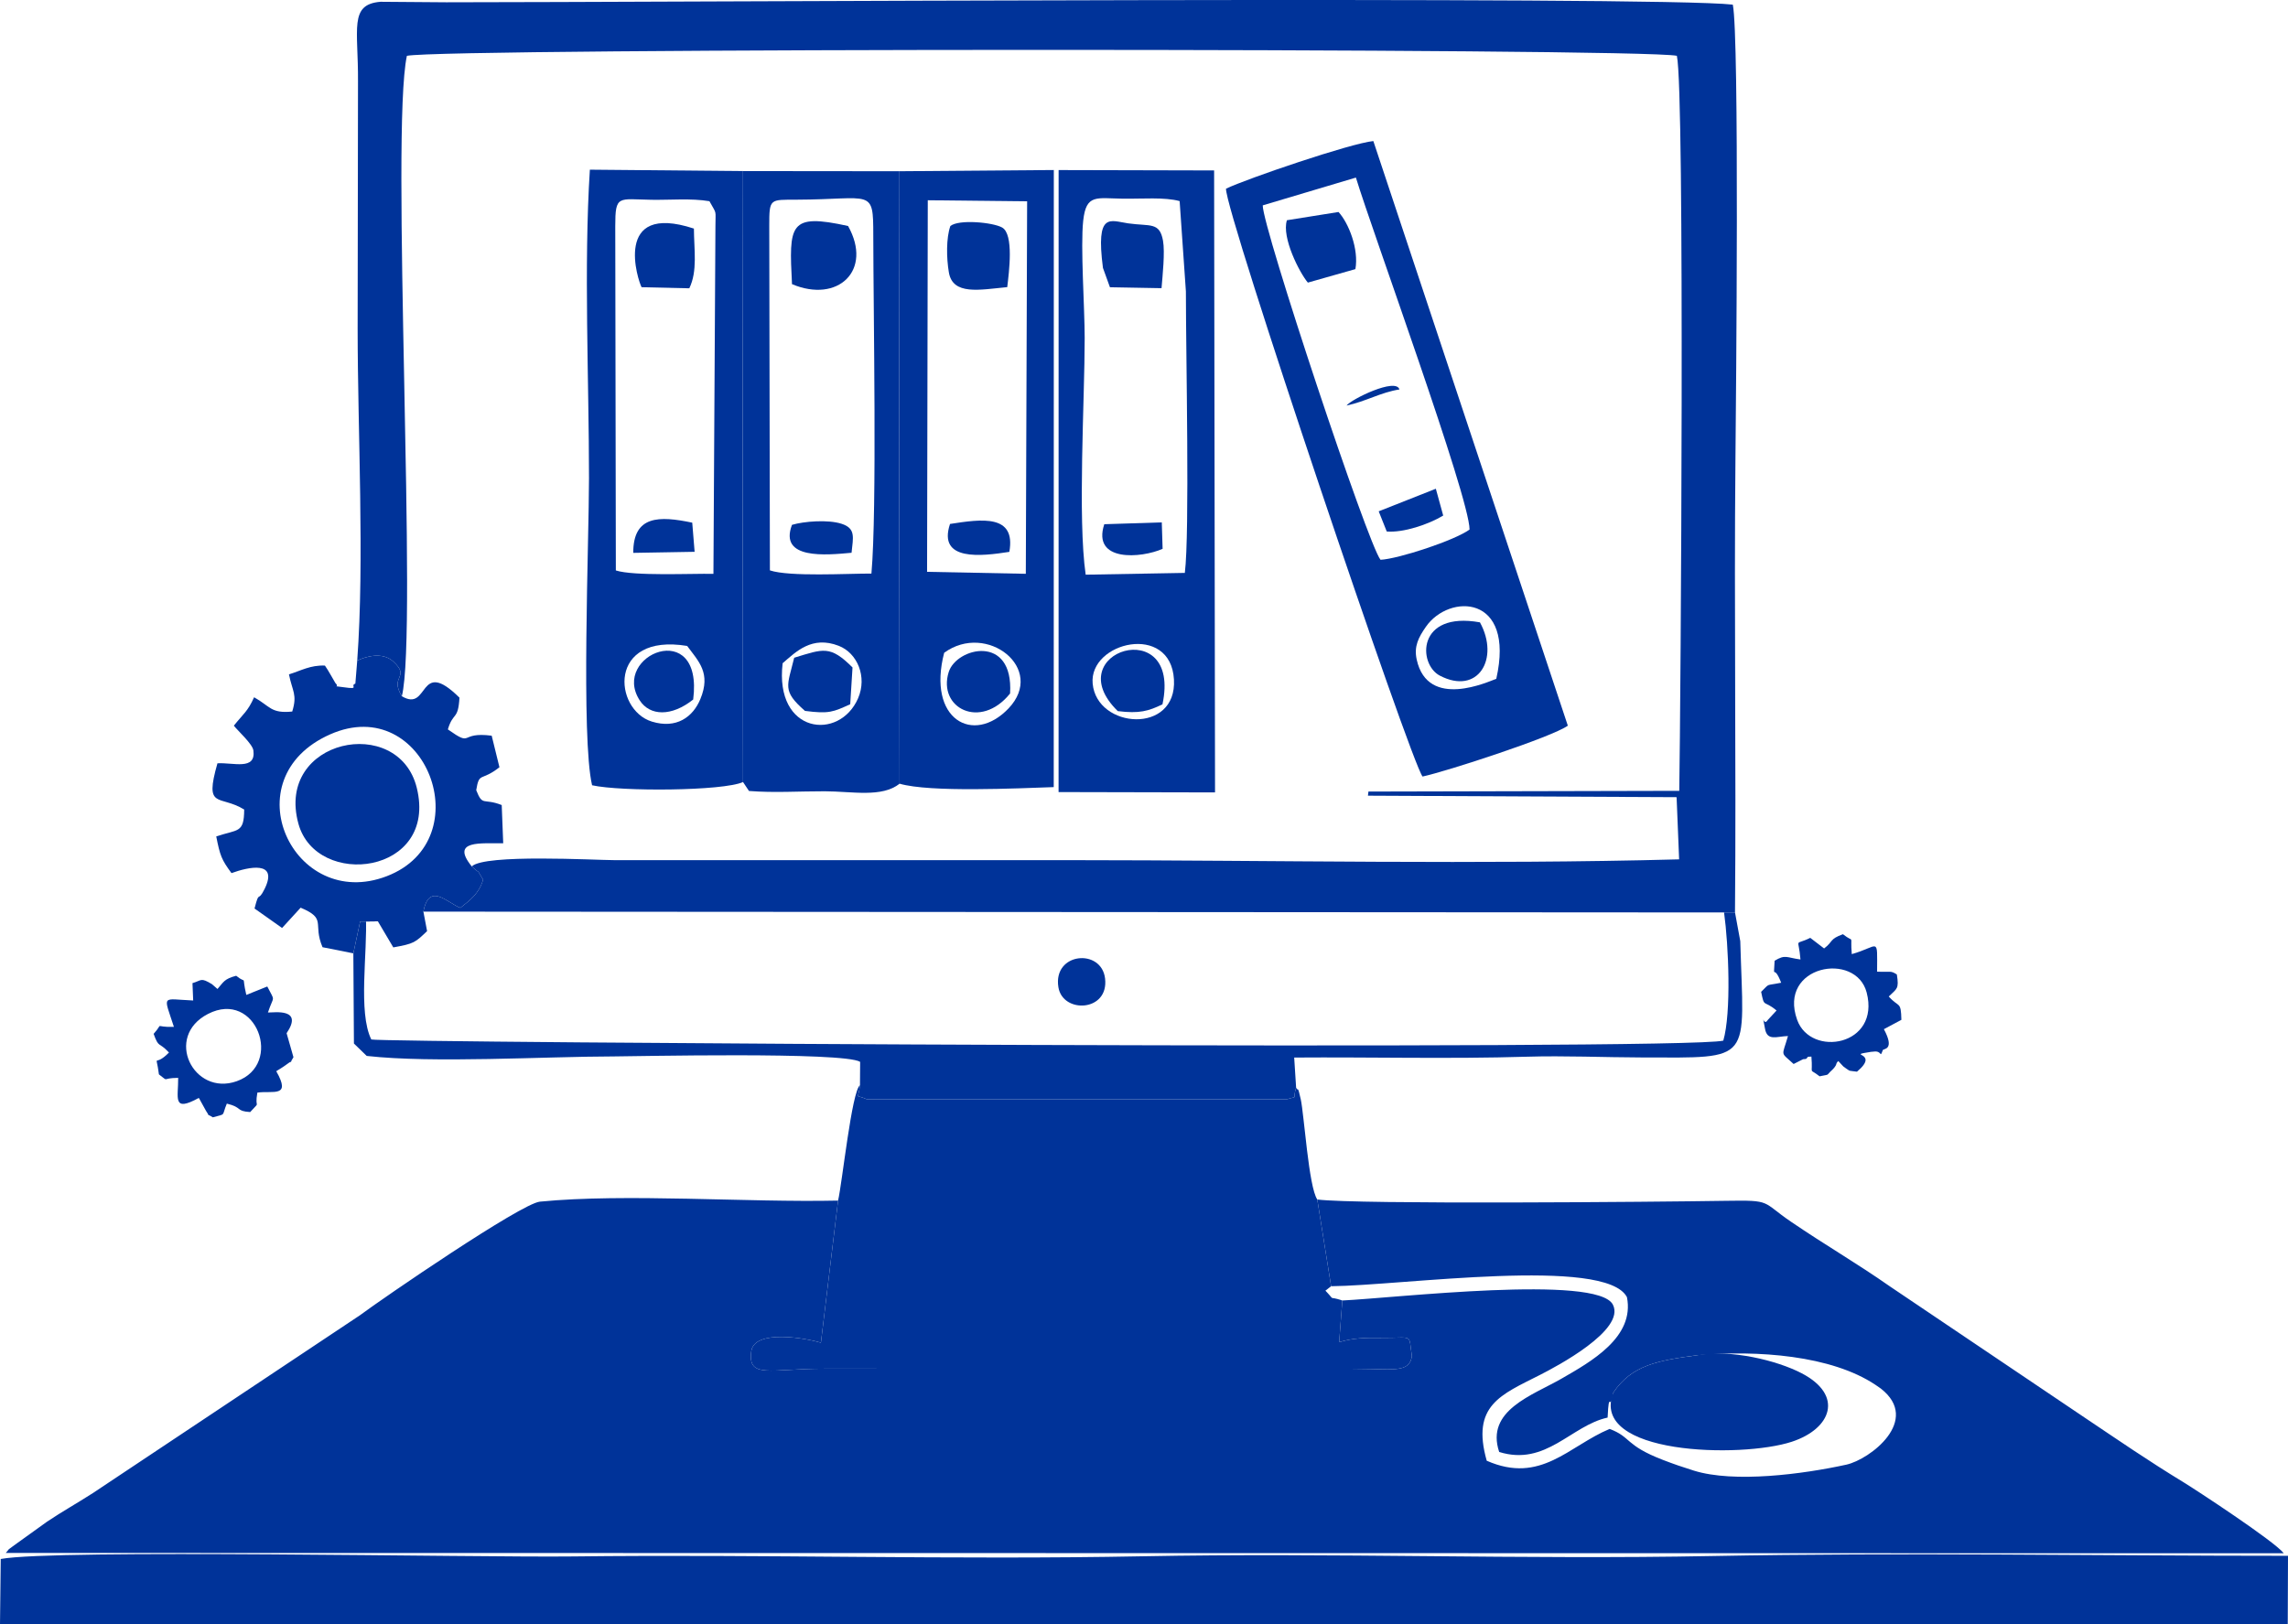 <?xml version="1.0" encoding="UTF-8"?>
<!DOCTYPE svg PUBLIC "-//W3C//DTD SVG 1.1//EN" "http://www.w3.org/Graphics/SVG/1.1/DTD/svg11.dtd">
<!-- Creator: CorelDRAW -->
<svg xmlns="http://www.w3.org/2000/svg" xml:space="preserve" width="100%" height="100%" version="1.1" style="shape-rendering:geometricPrecision; text-rendering:geometricPrecision; image-rendering:optimizeQuality; fill-rule:evenodd; clip-rule:evenodd"
viewBox="0 0 6802.53 4831.13"
 xmlns:xlink="http://www.w3.org/1999/xlink"
 xmlns:xodm="http://www.corel.com/coreldraw/odm/2003">
 <defs>
  <style type="text/css">
   <![CDATA[
    .fil0 {fill:#003399}
   ]]>
  </style>
 </defs>
 <g id="Layer_x0020_1">
  <path class="fil0" d="M3916.48 3567.36l41.07 257.89c209.19,-1.93 816.9,-89.19 879.58,32.56 23.72,119.65 -108.11,192.44 -194.46,242.26 -86.24,49.76 -226.86,94.22 -185.39,218.12 139.42,43.29 213.65,-78.65 322.35,-102.28 4.35,-89.64 7.58,-10.73 16.83,-74.06 54.51,-81.98 133.33,-95.84 249.69,-111.41 179.8,-15.64 398.72,0.45 529.97,88.18l16.03 11.12c120.32,94.17 -32.55,210.76 -102.66,226.17 -129.53,28.46 -333.93,55.06 -453.51,17.73 -33.39,-10.42 -60.4,-19.67 -92.37,-32.03 -113.25,-43.77 -92.96,-67.56 -158.03,-91.95 -121.55,50.8 -204.4,165.37 -365.34,94.58 -46.67,-164.6 42.08,-196.07 158.22,-255.15 48.15,-24.49 255.28,-133.49 216.92,-208.95 -45.93,-90.37 -648.87,-19.77 -804.46,-12.45l-9.44 123.98c39.83,-12.45 77.57,-13.31 124.3,-12.9 99.24,0.87 81.17,-14.8 91.95,54.13 -6.08,44.53 -45.36,40.32 -120.69,38.56 -41.9,-0.98 -83.36,-0.89 -125.28,-0.89l-1249.84 -0c-83.32,0 -166.65,-0.02 -249.97,-0.04 -161.97,-0.05 -229.22,31.08 -218.37,-51.51 8.85,-67.47 166.27,-38.55 207.09,-25.81l51.03 -422.63c-271.66,5.97 -630.63,-21.91 -886.44,3.15 -56.15,5.5 -467.37,287.28 -535.44,338.13l-794.07 528.87c-50.68,32.47 -87.99,52.76 -136.16,84.98l-97.43 70.03c-27.56,20.3 -10.43,7.39 -25.03,22.76l6772.89 0.98c-28.19,-36.09 -262.33,-189.34 -297.41,-210.74 -108.23,-66.05 -190.38,-122.88 -293.85,-192.2l-579.45 -390.51c-100.01,-70 -190.19,-121.59 -294.98,-192.95 -87.9,-59.86 -54.75,-64.02 -192.17,-61.82 -206.28,3.31 -1098.72,11.22 -1215.67,-3.89z"/>
  <path class="fil0" d="M1062.09 1964.61c23.52,-11.33 74.52,-27.73 107.69,3.17 51.49,47.96 -12.77,41.43 24.98,102.85 47.81,-189.95 -34.22,-1676.44 14.99,-1904.6 108.5,-23.52 3666.78,-23.64 3775.81,-0.07 24.13,105.93 11.41,1929.89 7.14,2186l-924.12 2.15 -1.5 12.29 917.68 4.44 7.5 184.89c-588.61,15.88 -1211.67,2.57 -1804.3,2.38l-1360.94 -0.01c-57.13,-0.02 -386.03,-18.93 -424.41,18.65 31.11,28.54 10.7,1.77 33.74,39.67 -12.98,41.88 -37.49,59.8 -67.61,83.48 -39.06,-14.83 -92.83,-77.61 -109.93,11.3l3867.06 2.46 32.49 -0.15c3.92,-448.4 -3,-897.23 1.34,-1344.97 1.8,-185.41 11.99,-1258.64 -7.81,-1354.76 -227.23,-26.2 -3219.07,-6.95 -3824.85,-6.96l-195.72 -1.51c-94.3,7.68 -65.81,80.41 -66.92,237.5l-1.07 734.93c0.06,307.75 20.59,688.43 -1.24,986.88z"/>
  <path class="fil0" d="M6802.53 4627c-567.13,0 -1146.38,-10.2 -1712.04,0.65 -562.87,10.8 -1131.38,-10.1 -1694.23,0.75 -562.21,10.83 -1130.89,-6.22 -1694.23,0.48 -285.82,3.4 -1539.47,-22.36 -1699.83,7.58l-2.2 194.67 6801.78 -0.99 0.75 -203.14z"/>
  <path class="fil0" d="M2491.69 3570.57l-51.03 422.63c-40.82,-12.74 -198.24,-41.66 -207.09,25.81 -10.85,82.59 56.4,51.46 218.37,51.51 83.32,0.02 166.65,0.04 249.97,0.04l1249.84 0c41.93,0 83.38,-0.09 125.28,0.89 75.33,1.76 114.61,5.97 120.69,-38.56 -10.78,-68.93 7.28,-53.26 -91.95,-54.13 -46.73,-0.41 -84.46,0.45 -124.3,12.9l9.44 -123.98c-46.44,-15.72 -17,5.51 -50.27,-29.21l16.91 -13.24 -41.07 -257.89c-25.67,-37.04 -39.34,-254.39 -49.17,-298.08 -10.11,-44.95 -6.65,-20.89 -13.78,-34.46 -12.11,37.98 7.92,23.41 -26.77,34.3l-1249.84 0c-37.03,-16.72 -24.98,5.01 -20.1,-41.73 -24.46,17.79 -52.79,290.89 -65.14,343.19z"/>
  <path class="fil0" d="M4448.66 2018.76c-21.17,7.24 -203.64,93.48 -236.62,-57.2 -8.68,-39.65 5.57,-66.04 27.35,-97.52 68.64,-99.25 266.3,-97.5 209.28,154.72zm-417.36 -1490.63c48.61,160.21 337.57,949.89 337.89,1046.75 -43.88,32.17 -211.22,87.19 -264.68,89.94 -37.12,-44.01 -350.93,-988.38 -350.24,-1054.07l277.03 -82.62zm-386.19 32.99c-4.25,65.22 550.56,1708.92 584.39,1748.28 71.93,-15.43 385.24,-117.56 431.85,-151.26l-578.24 -1738.65c-67,6.51 -376.29,111.95 -438,141.63z"/>
  <path class="fil0" d="M2043.02 1921.05c34.06,46.27 71.41,80.27 39.22,158.07 -22.03,53.23 -71.07,89.46 -144.24,66.87 -114.21,-35.26 -132.3,-264.17 105.03,-224.95zm-213.78 -1248.83c0,-93.51 8.86,-79.63 107.92,-78.05 56.79,0.91 116.83,-4.96 172.08,4.2 22.62,41.05 17.92,23.17 17.85,73.84l-5.96 1034.36c-68.61,-1.05 -236.59,7.07 -290.15,-10.06l-1.74 -1024.3zm379.9 1653.59l-1.93 -1817.04 -453.45 -4.15c-18.31,286.49 -2.58,625.3 -2.58,917.5 0,186.31 -23.85,772.37 9.17,913.28 86.14,19.13 389.51,17.23 448.78,-9.59z"/>
  <path class="fil0" d="M3248.63 2033.16c-11.51,-124.1 231.97,-182.24 241.68,-12.43 9.4,164.46 -229.19,147.08 -241.68,12.43zm258.58 -1435.06l18.61 268.54c0.02,190.06 11.61,718.26 -3.15,837.17l-294.83 5.28c-24.09,-168.28 -2.93,-520.52 -2.93,-703.58 0,-90.41 -12.81,-271.95 -4.41,-349.06 8.77,-80.55 38.99,-66.59 119.44,-65.55 53.53,0.7 123.24,-5.19 167.28,7.2zm105.24 1758.54l-2.73 -1849.75 -462.31 -1.13 -0.13 1849.85 465.17 1.04z"/>
  <path class="fil0" d="M2807.15 1941.36c126.52,-92.36 304.43,47.24 191.13,165.74 -104.6,109.4 -242.62,32.59 -191.13,-165.74zm-48.74 -1345.77l295.4 3.13 -3.92 1107.76 -293.54 -5.85 2.06 -1105.04zm-83.8 1735.13c89.93,26.35 350.65,13.77 458.3,10.14l0.22 -1835.22 -460.56 3.61 2.04 1821.47z"/>
  <path class="fil0" d="M2326.89 1972.43c39.76,-34.21 87.11,-82.68 166.74,-51.77 55.4,21.51 85.1,91.98 57.69,155.73 -55.14,128.24 -249.26,106.73 -224.43,-103.96zm-39.77 -1300.21c0,-82.73 1.3,-78.02 81.5,-78.36 224.67,-0.69 227.66,-36.02 227.78,106.13 0.18,229.31 11.3,815.83 -5.52,1005.81 -71.34,-0.22 -243.72,9.98 -301.85,-9.48l-1.91 -1024.1zm-77.98 1653.59l17.69 26.56c73.89,5.87 149.35,0.76 225.11,0.91 81.66,0.16 169.87,19.57 222.67,-22.56l-2.04 -1821.47 -465.36 -0.48 1.93 1817.04z"/>
  <path class="fil0" d="M1123.47 2740.04l-52.73 0.67 -20.18 94.54 1.72 268.2 38.02 36.88c198.68,22.21 525.43,1.77 736.53,1.46 53.71,-0.07 682.42,-14.35 730.5,16.17l-0.51 69.42c-4.89,46.74 -16.93,25.01 20.1,41.73l1249.84 0c34.69,-10.89 14.66,3.68 26.77,-34.3l-5.73 -89.65c228.65,-1.7 461.66,4.5 689.76,-2.43 115.9,-3.53 230.63,1.94 344.44,2.19 334.35,0.72 302.29,16.49 292.08,-345.93l-15.72 -85.48 -32.49 0.15c13.59,98.2 21.84,298.63 -2.27,381.21 -118.46,29.46 -3996.3,6 -4019.67,-3.45 -39.98,-80.84 -10.75,-259.25 -16.17,-365.85l35.7 14.48z"/>
  <path class="fil0" d="M981.81 2183.9c283.63,-125.31 449.12,313.87 168.09,421.91 -277.78,106.79 -464.25,-291.07 -168.09,-421.91zm80.27 -219.29l-5.55 68.51c-17.84,6.17 15.89,18.15 -34.73,10.72 -39.59,-5.81 -9.18,2.36 -24.82,-12.8 -0.76,-0.73 -22.68,-40.65 -30.98,-51.65 -43.46,-1.56 -70.08,14.79 -106.87,26.19 9.96,50.41 25.48,59.7 9.72,110.52 -63.86,6.38 -65.18,-15.52 -113.35,-42.43 -19.25,42.64 -31.62,48.62 -60.22,84.47 11.44,14.89 55.47,54.29 58.09,73.65 8.11,60.13 -59.48,35.46 -106.85,38.25 -39.83,139.46 5.94,92.2 79.48,137.48 -0.26,71.5 -18.72,58.2 -83.07,80.05 11.38,57.41 15.63,68.81 45.33,109.09 50.17,-18.39 140.31,-38.37 98.48,46.97 -21.11,43.07 -15.07,0.1 -29.95,58.29l81.9 57.87 55.17 -60.33c79.29,33.5 34.88,46.59 65.09,117.56l91.6 18.22 20.18 -94.54 52.73 -0.67 45.87 77.53c62.48,-11.16 64.86,-14.56 100.45,-48.39l-10.98 -57.98c17.1,-88.91 70.87,-26.13 109.93,-11.3 30.11,-23.67 54.63,-41.6 67.61,-83.48 -23.04,-37.9 -2.62,-11.13 -33.74,-39.67 -65.02,-80.04 29.41,-67.67 93.51,-68.85l-4.48 -113.68c-55.3,-21.7 -56.39,5.25 -75.8,-44.26 9.15,-56.03 14.18,-24.57 69.04,-68.16l-23.03 -93.84c-99.64,-12.65 -52.71,36.18 -130.31,-18.7 15.73,-52.86 30.7,-26.38 34.46,-94.44 -123.71,-122.25 -88.51,45.02 -171.25,-4.19 -37.74,-61.42 26.51,-54.89 -24.98,-102.85 -33.17,-30.89 -84.17,-14.5 -107.69,-3.17z"/>
  <path class="fil0" d="M4796.47 4141.85c-71.9,185 379.71,195.55 530.74,145.96 118.08,-38.77 155.43,-138.17 29.16,-203.82 -73.3,-38.11 -210.28,-71.64 -310.21,-53.55 -116.35,15.57 -195.18,29.43 -249.69,111.41z"/>
  <path class="fil0" d="M887.24 2449.77c53.52,194.64 415.78,151.69 351.87,-106.93 -54.43,-220.27 -421.2,-145.22 -351.87,106.93z"/>
  <path class="fil0" d="M618.32 3015.47c143.17,-73.91 226.24,150.49 85.23,200.2 -128.03,45.13 -216.9,-132.23 -85.23,-200.2zm12.02 -88.47c-34.37,-20.88 -30.17,-11.26 -58.08,-3.14l2.09 51.61c-94.94,-3.98 -89.15,-19.75 -57.27,78.48 -63.72,1.78 -27.54,-15.45 -60.33,20.74 16.06,44.13 14.18,21.78 45.64,55.55 -46.31,47.48 -38.72,-5.02 -29.87,65.01 32.55,23.96 3.87,10.8 57.21,10.29 0.74,59.04 -18.69,103.67 61.33,59.7 2.27,3.28 4.54,8.01 5.91,10.4l15.92 28.76c14.49,21.28 -2.98,4.14 19.83,18.55 41.2,-11.62 25.25,-1.57 41.66,-40.82 47.8,11.59 25.43,22.3 69.44,25.15 33.8,-37.53 11.93,-4.81 21.34,-57.84 46,-6.69 101.73,16.09 56.15,-63.65 3.45,-2.57 8.41,-5.02 10.96,-6.78 2.44,-1.69 7.61,-4.71 10.37,-6.7 2.57,-1.86 6.95,-4.74 9.39,-6.61 28.49,-21.8 0.43,11.14 20.45,-21.57l-20.36 -71.35c50.75,-75.05 -35.93,-61.35 -55.51,-61.6 17.85,-53.66 22.37,-29.36 -1.93,-77.35l-62.39 25.06c-15.35,-66.34 4.91,-28.73 -30.13,-56.97 -36.37,9.5 -37.55,19.23 -55.55,39.28l-16.27 -14.19z"/>
  <path class="fil0" d="M5343.18 3033.03c-58.06,-161.89 174.57,-205.02 206.7,-81.17 41.16,158.65 -166.24,193.98 -206.7,81.17zm136.15 -254.65c-40.73,14.67 -28.22,21.32 -56,42.33l-41.2 -31.54c-49.3,24.58 -34.41,-4.41 -29.09,64.28 -41.96,-5.45 -44.46,-15.87 -76.86,3.83 -3.06,64.22 -4.44,3.67 19.49,65.37 -49.72,9.94 -31.66,0.35 -59.55,27.04 9.95,49.41 6.42,22.59 45.83,55.55l-26.13 28.19c-13.36,22.41 -17.89,-30.8 -8.38,25.23 6.61,38.91 34.98,23.29 68.46,22.52 -18.26,63.61 -23.31,45.62 16.79,83.16l27.97 -14.19c2.31,-0.96 10.09,0.94 11.92,-3.96 1.98,-5.3 8.6,-2.85 12.98,-3.96 5.06,59.75 -9.78,31.79 24.33,58.74 33.72,-7.12 16.68,-0.24 37.36,-18.97 2.61,-2.37 10.87,-10.88 12.22,-17.15 1.08,-5.01 3.65,-6.47 5.98,-9.35l14.79 15.92c2.17,1.59 6.26,4.86 8.53,6.31 14.09,8.99 4.44,5.66 32.23,9.47 71.4,-59.8 -37.93,-46.44 41.38,-58.96 1.51,-0.24 6.11,-0.41 7.8,-0.67 26.79,-4.06 17.82,21.68 27.73,-4.51 1.87,-4.94 36.83,0.47 3.17,-62.26l52 -27.77c-1.36,-57.26 -7.17,-35.03 -37.54,-69.44 24.26,-23.86 31.09,-21.74 24.02,-65.53 -19.27,-12.17 -15.88,-6.4 -58.72,-8.32 0.33,-107.06 7.04,-75.26 -75.24,-52.14 -5.41,-63.62 9.48,-30.52 -26.27,-59.22z"/>
  <path class="fil0" d="M2354.72 845.07c136.19,57.54 240.92,-40.62 166.72,-172.93 -176.34,-38.94 -175.71,-4.48 -166.72,172.93z"/>
  <path class="fil0" d="M2994.69 853.9c5.13,-43.76 20.3,-157.45 -15.36,-177.35 -27.6,-15.39 -129.03,-24.94 -153.78,-4.33 -12.58,35.44 -11.72,95.14 -4.44,137.89 11.69,68.71 91.09,51.7 173.58,43.79z"/>
  <path class="fil0" d="M3300.01 854.28l153.36 2.76c3.11,-37.6 10.59,-107.05 4.37,-141.38 -10.17,-56.09 -37.7,-42.19 -103.29,-51.38 -53.49,-7.5 -97.21,-36.66 -75.24,132.48l20.8 57.52z"/>
  <path class="fil0" d="M3826.13 654.99c-16.13,51.49 37.5,155.99 62.32,185.48l141.33 -40.12c10.67,-59.74 -20.21,-137.26 -50.19,-169.86l-153.46 24.5z"/>
  <path class="fil0" d="M1907.58 854.16l141.81 3.24c25.08,-51.72 13.96,-114.71 13.7,-177.61 -243.64,-79.88 -165.65,157.08 -155.51,174.37z"/>
  <path class="fil0" d="M2361.22 1956.13c-20.33,84.57 -36.87,97.58 32.04,158.07 71.47,9.38 84.09,3.24 134.56,-19.83l6.85 -109.36c-66.55,-66.32 -86.17,-55.48 -173.44,-28.88z"/>
  <path class="fil0" d="M3323.3 2114.83c64.3,8.06 91.54,-0.17 132.86,-20.12 58.22,-272.45 -314.18,-157.23 -132.86,20.12z"/>
  <path class="fil0" d="M3003.12 2062.44c10.67,-178.17 -159.49,-137 -182.45,-63.87 -33.62,107.09 94.47,173.44 182.45,63.87z"/>
  <path class="fil0" d="M4400.07 1850.87c-188.15,-33.82 -184.59,124.26 -119.36,158.41 113.4,59.38 178.67,-50.06 119.36,-158.41z"/>
  <path class="fil0" d="M2060.93 2080.39c31.54,-247.16 -246.02,-132.24 -159,2.46 30.24,46.81 94.57,48.92 159,-2.46z"/>
  <path class="fil0" d="M2824.52 1558.24c-37.46,112.13 94.16,95.82 176.38,83.01 20.14,-112.37 -81.74,-97.7 -176.38,-83.01z"/>
  <path class="fil0" d="M2531.8 1643.93c4.62,-45.74 13.18,-72.23 -29.52,-86.15 -40.24,-13.12 -112.17,-7.47 -147.62,3.14 -39.44,103.93 101.14,90.05 177.15,83.01z"/>
  <path class="fil0" d="M3146.71 2935.82c12.64,79.46 150.6,73.67 138.82,-25.82 -10.7,-90.43 -155.27,-77.6 -138.82,25.82z"/>
  <path class="fil0" d="M2058.11 1554.4c-97.93,-20.51 -175.7,-22.19 -175.34,89.84l182.41 -3.17 -7.06 -86.68z"/>
  <path class="fil0" d="M3283.18 1559c-37.35,113.47 109.97,101.29 173.41,73.24l-2.44 -78.66 -170.97 5.43z"/>
  <path class="fil0" d="M4123 1580.7c48.89,4.13 124.45,-21.06 167.83,-47.44l-21.88 -79.73 -169.87 67.13 23.92 60.04z"/>
  <path class="fil0" d="M4003.39 1206.14c57.52,-12.21 102.5,-39.58 157.31,-47.87 -10.11,-36.34 -143.7,29.3 -157.31,47.87z"/>
 </g>
</svg>
